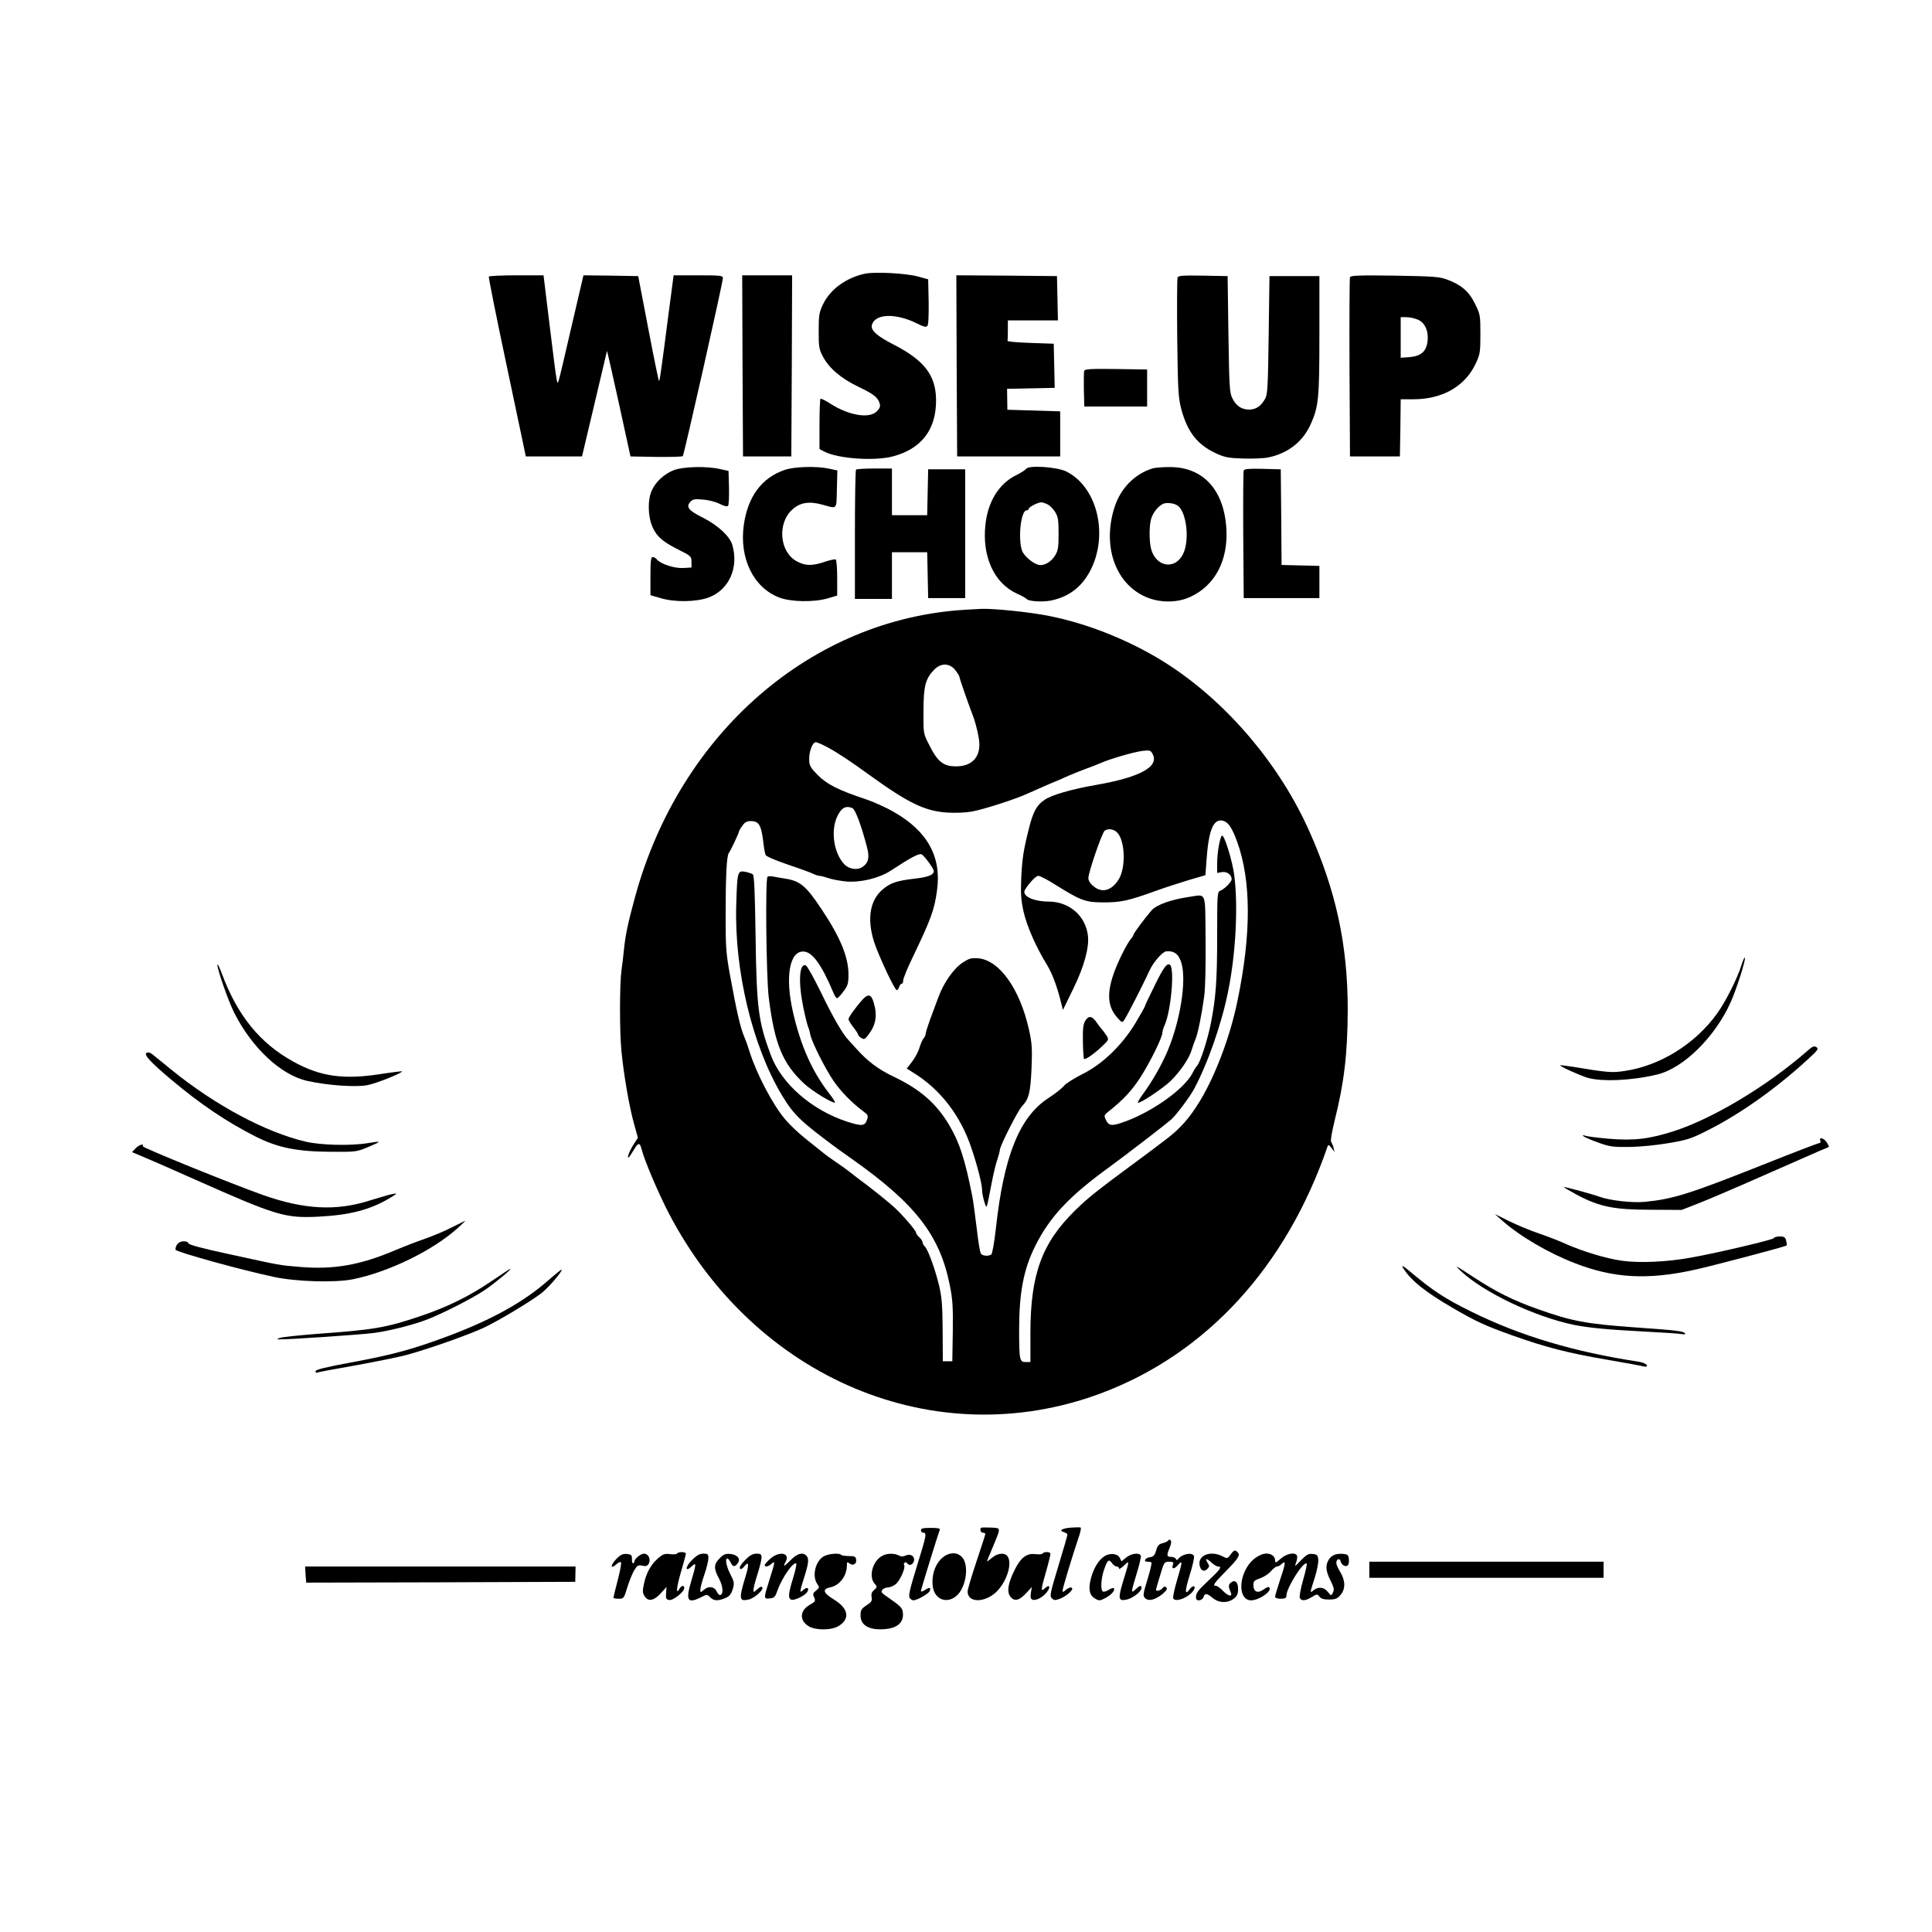 <?xml version="1.0" standalone="no"?>
<!DOCTYPE svg PUBLIC "-//W3C//DTD SVG 20010904//EN"
 "http://www.w3.org/TR/2001/REC-SVG-20010904/DTD/svg10.dtd">
<svg version="1.0" xmlns="http://www.w3.org/2000/svg"
 width="1200pt" height="1200pt" viewBox="0 0 1200 1200"
 preserveAspectRatio="xMidYMid meet">
<g transform="translate(0,1200) scale(0.1,-0.1)"
fill="#000000" stroke="none">
<path d="M5372 10300 c-116 -25 -214 -96 -259 -188 -25 -52 -28 -67 -28 -167
0 -100 2 -115 27 -161 38 -71 112 -135 221 -187 94 -45 120 -65 131 -104 5
-17 1 -29 -18 -48 -47 -47 -173 -26 -289 48 -30 20 -58 33 -61 30 -3 -4 -6
-75 -6 -159 l0 -153 30 -16 c85 -44 309 -60 425 -30 178 47 270 166 269 350
-1 153 -72 246 -262 344 -108 55 -147 91 -136 125 22 68 147 72 277 8 44 -22
60 -26 67 -16 7 7 9 67 8 150 l-3 139 -65 18 c-76 20 -265 30 -328 17z"/>
<path d="M3036 10282 c-2 -4 48 -257 113 -562 l117 -555 175 0 174 0 77 325
c42 179 77 327 78 330 1 3 34 -143 74 -325 l72 -330 159 -3 c87 -1 162 1 166
5 8 9 249 1078 249 1106 0 15 -14 17 -153 17 l-153 0 -28 -212 c-52 -404 -59
-448 -63 -444 -3 3 -33 150 -67 328 l-62 323 -170 3 -170 2 -74 -317 c-40
-175 -76 -327 -80 -337 -6 -18 -7 -18 -12 5 -4 13 -23 165 -44 337 l-38 312
-168 0 c-92 0 -169 -4 -172 -8z"/>
<path d="M4612 9728 l3 -563 150 0 150 0 3 563 2 562 -155 0 -155 0 2 -562z"/>
<path d="M5942 9728 l3 -563 320 0 320 0 0 140 0 140 -164 5 -164 5 -1 65 -1
65 148 3 148 3 -3 137 -3 137 -145 5 c-80 3 -144 8 -142 13 1 4 2 34 2 67 l0
60 155 0 156 0 -3 138 -3 137 -313 3 -312 2 2 -562z"/>
<path d="M7314 10276 c-3 -9 -4 -179 -2 -378 4 -333 7 -370 26 -442 38 -140
99 -217 211 -270 58 -27 79 -31 172 -34 59 -2 130 1 158 7 122 26 212 97 261
204 50 111 55 160 55 557 l0 365 -155 0 -155 0 -5 -365 c-4 -314 -7 -369 -21
-395 -26 -47 -55 -67 -97 -69 -49 -1 -84 22 -108 71 -17 35 -19 70 -24 398
l-5 360 -153 3 c-128 2 -153 0 -158 -12z"/>
<path d="M8385 10278 c-3 -7 -4 -260 -3 -563 l3 -550 155 0 155 0 3 178 2 177
78 0 c182 0 323 81 389 224 26 56 28 70 28 181 0 116 -1 123 -34 189 -37 76
-85 117 -174 150 -45 17 -86 20 -324 24 -221 3 -274 1 -278 -10z m421 -263
c44 -18 68 -71 61 -133 -7 -64 -40 -94 -111 -100 l-56 -4 0 126 0 126 35 0
c20 0 51 -7 71 -15z"/>
<path d="M6734 9697 c-2 -7 -3 -60 -2 -118 l3 -104 195 0 195 0 0 115 0 115
-193 3 c-153 2 -194 0 -198 -11z"/>
<path d="M4186 9080 c-60 -23 -112 -71 -137 -125 -28 -60 -25 -166 5 -231 27
-59 65 -91 168 -142 70 -35 73 -39 73 -72 l0 -35 -52 -3 c-54 -3 -140 25 -164
54 -6 8 -18 14 -25 14 -11 0 -14 -25 -14 -119 l0 -118 63 -18 c89 -27 224 -24
299 4 126 48 187 183 147 325 -15 54 -89 123 -182 170 -89 44 -108 67 -80 98
15 17 27 20 78 15 34 -2 80 -14 104 -26 26 -14 47 -19 53 -13 5 5 7 56 6 113
l-3 104 -50 11 c-83 20 -232 16 -289 -6z"/>
<path d="M4873 9081 c-142 -49 -228 -165 -253 -341 -29 -207 59 -389 219 -451
72 -28 217 -31 304 -5 l57 17 0 109 c0 60 -4 111 -9 115 -6 3 -37 -4 -70 -15
-78 -26 -118 -25 -171 3 -108 57 -124 236 -29 322 48 44 104 53 185 31 97 -27
89 -35 92 96 l3 116 -51 11 c-79 17 -217 13 -277 -8z"/>
<path d="M6374 9088 c-5 -7 -35 -26 -67 -42 -102 -51 -171 -162 -186 -302 -23
-199 53 -366 195 -431 30 -13 56 -28 59 -32 10 -16 96 -22 153 -11 117 24 200
91 253 204 103 222 28 506 -159 598 -57 28 -234 40 -248 16z m131 -220 c14 -6
36 -28 48 -47 19 -31 22 -50 22 -136 0 -86 -3 -105 -22 -136 -23 -36 -59 -59
-91 -59 -34 0 -101 53 -114 90 -26 75 -7 250 28 250 8 0 14 5 14 10 0 11 55
39 77 40 7 0 24 -5 38 -12z"/>
<path d="M7160 9091 c-114 -35 -202 -126 -239 -246 -74 -238 6 -467 192 -551
87 -39 196 -40 279 -2 155 71 238 228 225 428 -16 241 -147 381 -355 379 -42
0 -88 -4 -102 -8z m158 -234 c52 -43 71 -210 32 -294 -47 -104 -168 -88 -200
26 -13 48 -13 150 1 192 13 39 45 77 74 90 24 10 73 3 93 -14z"/>
<path d="M5317 9083 c-4 -3 -7 -186 -7 -405 l0 -398 115 0 115 0 0 145 0 145
110 0 109 0 3 -142 3 -143 115 0 115 0 0 400 0 400 -115 0 -115 0 -3 -142 -3
-143 -109 0 -110 0 0 145 0 145 -108 0 c-60 0 -112 -3 -115 -7z"/>
<path d="M7725 9078 c-3 -7 -4 -189 -3 -403 l3 -390 235 0 235 0 0 100 0 100
-117 3 -118 3 -2 297 -3 297 -113 3 c-84 2 -114 -1 -117 -10z"/>
<path d="M6000 8213 c-959 -55 -1779 -767 -2056 -1786 -44 -160 -61 -243 -69
-330 -4 -37 -10 -93 -15 -124 -12 -89 -12 -385 0 -503 15 -152 48 -341 77
-446 l25 -91 -25 -39 c-25 -38 -43 -84 -34 -84 3 0 17 20 32 45 28 49 39 51
50 8 16 -67 102 -269 166 -393 537 -1036 1660 -1506 2685 -1125 655 244 1153
786 1410 1535 4 12 9 9 24 -10 l19 -25 -6 25 c-3 14 -10 30 -15 37 -5 7 3 56
21 130 60 239 81 418 82 692 0 400 -72 736 -239 1109 -182 408 -499 785 -862
1025 -219 145 -499 261 -753 311 -117 24 -352 48 -426 44 -20 -1 -61 -3 -91
-5z m-66 -376 c15 -19 26 -38 26 -44 0 -8 55 -166 79 -228 16 -40 30 -91 40
-148 20 -109 -34 -177 -140 -177 -81 0 -116 28 -171 140 -33 64 -33 66 -32
205 0 155 13 202 69 258 42 41 95 38 129 -6z m-786 -483 c57 -31 140 -86 254
-169 240 -173 341 -222 479 -232 50 -3 114 -1 154 6 74 13 284 81 350 113 22
10 76 34 120 53 44 18 105 44 135 58 30 13 78 32 105 42 28 10 68 25 90 35 61
27 204 68 260 76 47 5 52 4 64 -19 42 -79 -76 -144 -349 -192 -152 -26 -279
-63 -322 -93 -49 -33 -71 -73 -97 -177 -35 -140 -42 -187 -48 -310 -4 -99 -1
-136 15 -210 21 -89 75 -214 145 -328 33 -54 63 -135 88 -236 l11 -44 63 129
c68 138 102 261 92 335 -16 122 -115 207 -240 209 -100 0 -172 35 -151 73 24
40 68 87 83 87 10 0 57 -24 104 -54 160 -100 188 -111 302 -111 107 0 154 10
325 72 52 19 143 48 201 66 l106 31 7 96 c13 183 42 254 99 243 34 -7 57 -39
90 -128 89 -243 90 -577 2 -997 -44 -213 -135 -456 -230 -613 -66 -109 -123
-174 -213 -242 -42 -32 -81 -62 -87 -66 -5 -4 -53 -39 -105 -78 -239 -176
-292 -219 -368 -293 -210 -204 -282 -399 -282 -768 l0 -178 -29 0 c-38 0 -41
12 -41 201 0 231 28 376 100 520 91 182 212 310 459 489 100 73 345 261 386
297 30 26 116 141 141 188 86 160 173 409 213 612 47 233 62 526 37 718 -11
86 -60 245 -75 245 -12 0 -31 -104 -31 -169 l0 -63 29 5 c31 6 61 -16 61 -44
0 -17 -46 -63 -72 -72 -17 -6 -18 -28 -18 -274 0 -286 -8 -389 -39 -548 -21
-105 -64 -239 -86 -265 -7 -8 -20 -28 -28 -45 -54 -104 -266 -252 -444 -310
-61 -20 -78 -16 -95 21 -11 24 -10 28 12 46 95 75 147 130 203 216 61 95 137
249 137 279 0 8 6 29 14 46 39 88 62 344 34 373 -18 17 -41 -14 -97 -129 -34
-68 -61 -126 -61 -130 0 -3 -27 -50 -59 -104 -84 -138 -207 -256 -331 -316
-49 -25 -100 -57 -111 -71 -12 -15 -55 -49 -95 -75 -182 -117 -280 -362 -329
-816 -10 -87 -22 -153 -28 -157 -19 -12 -54 -9 -64 5 -6 6 -18 80 -27 162 -10
83 -22 170 -27 195 -46 232 -79 333 -144 443 -80 134 -179 220 -341 298 -99
47 -164 96 -234 174 -19 21 -42 46 -50 55 -36 37 -96 141 -170 294 -44 90 -86
166 -95 170 -41 15 -48 -103 -15 -264 12 -58 26 -112 30 -120 4 -8 10 -29 13
-47 9 -44 89 -205 143 -285 44 -65 114 -137 184 -189 32 -24 34 -29 25 -55
-14 -39 -32 -40 -123 -11 -221 72 -409 237 -475 415 -77 207 -88 292 -94 739
-4 263 -8 375 -17 382 -6 5 -27 12 -47 16 -48 9 -50 2 -56 -204 -13 -407 101
-882 285 -1186 73 -120 113 -159 344 -330 15 -11 56 -40 90 -64 394 -278 545
-473 607 -782 18 -89 21 -134 19 -290 l-3 -184 -30 0 -29 0 -1 190 c-1 158 -5
205 -22 280 -26 106 -68 221 -88 242 -8 8 -15 20 -15 27 0 7 -9 21 -20 31 -11
10 -20 22 -20 28 0 13 -76 102 -132 155 -39 36 -152 127 -233 186 -11 9 -33
26 -50 39 -16 13 -53 39 -81 58 -28 19 -66 46 -85 62 -19 15 -68 54 -109 87
-41 33 -96 85 -121 115 -78 90 -181 287 -224 425 -9 30 -23 69 -30 85 -26 58
-49 159 -92 395 -23 126 -26 172 -26 350 0 257 6 384 20 402 11 14 63 124 63
134 0 3 9 19 21 35 15 22 28 29 53 29 48 0 63 -24 75 -115 5 -44 12 -87 16
-95 3 -9 62 -34 138 -60 72 -24 143 -50 157 -57 14 -7 32 -13 40 -13 8 0 33
-7 55 -14 22 -8 72 -17 110 -21 89 -8 206 20 279 68 122 80 173 107 189 101
15 -5 77 -89 77 -104 0 -24 -33 -38 -123 -48 -109 -13 -147 -26 -195 -67 -79
-67 -98 -182 -53 -325 28 -86 128 -300 141 -300 5 0 12 9 15 20 3 11 11 20 16
20 5 0 9 9 9 21 0 11 25 73 56 137 118 246 137 299 154 421 29 209 -59 368
-267 487 -48 28 -126 63 -173 79 -172 57 -243 93 -300 150 -47 48 -53 59 -54
97 -1 51 21 108 41 108 8 0 45 -16 81 -36z m146 -373 c18 -7 56 -108 91 -243
17 -65 10 -98 -30 -124 -32 -21 -84 -12 -112 19 -64 69 -84 205 -44 293 26 56
52 72 95 55z m1643 -150 c52 -49 58 -224 9 -297 -45 -68 -103 -82 -155 -38
-19 15 -31 35 -31 50 0 35 86 286 102 295 22 14 53 10 75 -10z"/>
<path d="M4767 6554 c-14 -14 -8 -625 8 -751 36 -288 86 -409 220 -534 48 -45
181 -126 191 -117 2 3 -13 27 -34 54 -107 137 -179 298 -227 509 -49 215 -22
375 63 375 56 0 113 -77 189 -257 7 -18 17 -33 22 -33 5 0 23 19 40 42 27 36
31 50 31 105 0 108 -50 230 -166 404 -100 150 -134 178 -235 193 -24 4 -55 9
-69 12 -14 3 -29 2 -33 -2z"/>
<path d="M7385 6429 c-111 -16 -202 -49 -232 -83 -38 -43 -113 -144 -113 -152
0 -4 -6 -15 -14 -23 -27 -32 -87 -152 -111 -225 -40 -118 -34 -197 20 -261 33
-38 35 -39 48 -20 16 22 124 234 157 307 21 48 80 117 103 119 51 5 80 -18 96
-76 31 -112 -9 -359 -88 -545 -36 -85 -96 -190 -153 -267 -21 -29 -35 -53 -30
-53 20 0 152 88 201 134 60 58 119 144 133 196 6 19 16 49 23 65 15 33 38 147
55 270 6 47 10 190 8 350 -3 308 8 280 -103 264z"/>
<path d="M5979 6021 c-57 -38 -117 -124 -151 -216 -14 -38 -38 -102 -52 -140
-14 -39 -26 -77 -26 -84 0 -8 -6 -22 -13 -30 -8 -9 -19 -35 -26 -58 -6 -23
-27 -62 -45 -86 l-34 -44 46 -29 c165 -103 289 -265 356 -466 37 -109 66 -224
66 -261 0 -17 7 -50 14 -72 16 -46 11 -59 45 115 11 58 27 125 36 149 8 24 15
50 15 58 0 24 111 243 137 271 44 46 53 85 60 235 5 122 3 156 -15 238 -56
255 -184 436 -317 447 -43 3 -56 -1 -96 -27z"/>
<path d="M5359 5793 c-45 -50 -89 -112 -89 -123 0 -7 14 -29 30 -50 17 -21 30
-42 30 -47 0 -4 9 -14 20 -20 17 -11 22 -9 44 20 47 62 57 121 32 202 -14 49
-34 54 -67 18z"/>
<path d="M6743 5663 c-15 -22 -18 -47 -17 -131 1 -56 4 -105 7 -109 8 -7 63
31 114 80 41 39 41 40 25 66 -9 14 -23 32 -30 40 -7 8 -20 25 -29 38 -28 42
-50 47 -70 16z"/>
<path d="M10816 6004 c-25 -81 -97 -224 -150 -298 -135 -189 -355 -326 -575
-358 -79 -12 -105 -10 -328 27 -40 6 -73 10 -73 8 0 -7 121 -62 169 -77 90
-26 277 -18 434 20 163 39 360 233 457 450 35 78 93 259 88 275 -2 6 -12 -15
-22 -47z"/>
<path d="M1350 6008 c0 -30 67 -223 105 -299 111 -219 290 -386 454 -423 127
-28 302 -40 373 -26 55 10 223 78 215 86 -1 1 -61 -6 -132 -17 -232 -36 -375
-16 -543 77 -206 113 -347 286 -443 544 -15 41 -28 67 -29 58z"/>
<path d="M11225 5472 c-247 -216 -583 -418 -826 -497 -155 -50 -250 -61 -406
-48 -70 6 -137 15 -148 19 -13 5 -17 4 -10 -3 6 -6 46 -23 90 -39 72 -26 91
-29 195 -28 68 1 169 11 245 24 118 20 141 28 247 82 198 100 419 257 611 433
68 62 75 71 59 81 -14 9 -25 5 -57 -24z"/>
<path d="M910 5460 c-18 -11 25 -58 155 -167 179 -151 344 -262 524 -353 138
-69 255 -93 471 -94 153 -1 156 0 230 31 83 35 82 37 -5 23 -106 -18 -294 -13
-387 9 -249 59 -558 224 -829 443 -56 46 -112 91 -123 100 -15 11 -27 14 -36
8z"/>
<path d="M11306 4915 c4 -8 1 -15 -6 -15 -7 0 -164 -60 -349 -134 -458 -182
-560 -214 -736 -231 -78 -7 -212 8 -278 31 -55 20 -220 64 -224 61 -1 -2 37
-24 85 -50 139 -73 228 -91 457 -91 l190 -1 100 39 c55 21 235 98 400 171 165
73 325 143 355 156 30 12 57 24 59 25 2 2 -4 15 -13 29 -18 27 -49 35 -40 10z"/>
<path d="M842 4867 l-22 -23 57 -24 c32 -13 184 -79 338 -148 502 -223 555
-239 762 -229 195 10 318 42 438 112 54 33 57 35 25 29 -19 -3 -84 -22 -145
-41 -207 -66 -405 -56 -663 35 -202 72 -752 295 -746 303 11 19 -24 8 -44 -14z"/>
<path d="M9330 4419 c112 -99 287 -201 452 -265 239 -93 449 -105 738 -42 100
21 570 145 577 152 2 2 1 15 -3 30 -5 21 -12 26 -39 26 -18 0 -35 -4 -37 -10
-3 -10 -334 -88 -513 -121 -148 -27 -318 -35 -429 -20 -100 14 -243 57 -351
105 -39 18 -114 47 -167 65 -52 17 -135 52 -184 76 l-89 44 45 -40z"/>
<path d="M2805 4376 c-44 -23 -119 -54 -165 -70 -47 -16 -132 -49 -189 -73
-215 -91 -381 -120 -589 -102 -132 11 -112 8 -429 77 -173 37 -263 61 -263 70
0 7 -13 12 -30 12 -29 0 -50 -22 -50 -52 0 -13 407 -126 610 -169 139 -30 380
-37 491 -15 226 46 498 179 654 320 28 25 48 45 45 44 -3 -1 -41 -20 -85 -42z"/>
<path d="M8715 4124 c48 -77 135 -147 305 -246 147 -86 204 -112 372 -172 208
-74 343 -109 587 -151 112 -19 215 -38 229 -42 18 -4 23 -2 20 8 -3 8 -25 17
-49 21 -402 61 -738 161 -1044 313 -156 77 -232 126 -361 234 -58 49 -73 58
-59 35z"/>
<path d="M9075 4104 c141 -132 456 -282 701 -333 89 -18 214 -30 429 -41 116
-6 223 -13 239 -16 18 -4 26 -2 22 4 -8 14 -59 20 -306 37 -309 22 -398 39
-609 114 -157 56 -259 107 -401 200 -115 75 -121 78 -75 35z"/>
<path d="M3055 4044 c-138 -94 -273 -161 -442 -218 -216 -73 -286 -85 -645
-111 -114 -9 -218 -20 -230 -25 -21 -8 -21 -9 -3 -9 51 -2 519 30 589 40 99
13 250 52 336 86 100 40 276 130 349 179 60 40 173 134 161 133 -3 0 -54 -33
-115 -75z"/>
<path d="M3405 4047 c-154 -135 -349 -243 -620 -345 -222 -83 -344 -116 -602
-164 -163 -30 -223 -45 -223 -55 0 -8 4 -12 8 -9 5 3 111 23 238 45 126 23
270 52 319 65 146 40 414 135 498 178 96 48 275 156 340 206 43 33 134 139
125 146 -1 2 -39 -28 -83 -67z"/>
<path d="M6094 2511 c-10 -10 -3 -31 11 -31 8 0 15 -4 15 -8 0 -5 -25 -81 -55
-171 -30 -90 -55 -173 -55 -186 0 -71 105 -72 178 -3 62 60 99 168 73 217 -16
29 -62 27 -100 -5 -17 -14 -31 -24 -31 -22 0 2 15 39 34 83 55 132 55 123 -9
127 -31 1 -59 1 -61 -1z"/>
<path d="M6655 2512 c-56 -4 -83 -19 -47 -28 12 -4 22 -11 22 -16 0 -5 -25
-93 -56 -194 -51 -168 -55 -187 -41 -201 13 -13 21 -14 48 -4 34 12 79 48 79
63 0 13 -22 9 -42 -9 -15 -13 -18 -14 -18 -1 0 12 62 219 105 345 7 24 11 44
7 45 -4 2 -29 2 -57 0z"/>
<path d="M5720 2495 c0 -8 7 -15 15 -15 23 0 19 -17 -41 -211 -44 -143 -53
-183 -43 -195 6 -8 16 -14 22 -14 22 0 95 41 101 57 10 24 1 26 -28 8 -14 -10
-26 -13 -26 -7 0 9 103 342 117 380 4 9 -11 12 -56 12 -48 0 -61 -3 -61 -15z"/>
<path d="M7256 2432 c-3 -6 -19 -13 -35 -17 -22 -5 -31 -14 -40 -45 -9 -31
-17 -39 -38 -42 -31 -4 -44 -28 -15 -28 10 0 21 -2 24 -5 3 -3 -8 -51 -25
-106 -28 -91 -29 -101 -15 -115 21 -22 65 -11 109 26 25 21 31 31 23 40 -8 8
-14 7 -24 -5 -12 -15 -40 -21 -40 -9 0 3 12 44 26 90 24 81 26 84 56 84 23 0
29 -4 24 -16 -12 -30 5 -34 29 -6 31 35 31 25 -4 -92 -16 -54 -27 -105 -24
-113 11 -29 99 5 127 50 17 27 -4 34 -24 7 -32 -43 -32 -15 0 89 18 56 29 108
26 116 -10 26 -75 13 -99 -19 -6 -8 -10 -7 -14 2 -2 6 -16 12 -29 12 -28 0
-29 8 -9 57 9 22 12 40 6 46 -5 5 -11 5 -15 -1z"/>
<path d="M7643 2344 c-19 -26 -20 -26 -51 -10 -66 34 -142 11 -142 -43 0 -40
25 -60 48 -37 14 14 15 20 4 37 -20 31 -9 33 22 4 15 -14 34 -25 42 -25 26 0
14 -18 -60 -87 -70 -66 -80 -80 -77 -110 2 -21 39 -15 46 7 8 26 21 25 57 -5
38 -32 94 -34 132 -4 20 16 26 29 26 60 0 44 -20 60 -46 38 -15 -12 -15 -24 1
-61 12 -29 -18 -22 -50 12 -16 17 -35 30 -42 30 -24 0 -14 15 60 90 79 80 92
101 74 119 -16 16 -23 14 -44 -15z"/>
<path d="M4206 2351 c-3 -5 -23 -7 -44 -4 -33 4 -44 1 -76 -27 -44 -39 -72
-90 -87 -160 -9 -43 -8 -55 6 -76 22 -34 59 -26 102 23 l33 36 -3 -39 c-2 -33
1 -39 20 -42 24 -4 93 51 93 74 0 20 -17 17 -29 -3 -24 -44 -20 5 8 101 17 58
31 110 31 116 0 12 -47 13 -54 1z"/>
<path d="M6476 2351 c-3 -5 -24 -7 -45 -4 -54 7 -92 -22 -130 -100 -41 -84
-49 -135 -24 -166 25 -30 55 -22 100 27 l32 35 -6 -36 c-4 -28 -2 -38 10 -43
22 -8 66 16 90 48 25 33 15 49 -13 23 -27 -25 -26 -12 9 110 16 55 27 103 25
107 -7 11 -42 10 -48 -1z"/>
<path d="M3831 2320 c-42 -43 -42 -72 1 -33 10 9 21 13 25 9 4 -3 -5 -53 -20
-110 -15 -57 -27 -107 -27 -110 0 -3 15 -6 33 -6 31 0 33 2 54 73 12 39 32 87
43 105 18 29 24 33 50 27 23 -5 31 -2 40 14 14 27 -3 61 -30 61 -21 0 -60 -33
-60 -50 0 -5 -4 -10 -8 -10 -4 0 -8 12 -7 28 0 23 -4 27 -31 30 -24 2 -39 -4
-63 -28z"/>
<path d="M4298 2310 c-43 -42 -44 -79 -2 -39 30 28 30 18 -2 -90 -37 -122 -24
-144 60 -102 37 19 38 19 57 0 23 -23 48 -24 94 -5 26 11 36 24 46 55 11 37
10 45 -14 92 -26 50 -35 99 -19 99 5 0 14 -12 21 -26 12 -28 28 -28 45 -1 17
26 -5 51 -48 55 -29 3 -42 -2 -66 -27 -37 -36 -38 -64 -4 -126 25 -48 29 -95
8 -102 -6 -2 -16 8 -22 21 -14 32 -51 37 -79 12 -23 -19 -23 -19 -23 1 0 11
11 53 25 93 14 40 25 86 25 102 0 25 -4 28 -31 28 -23 0 -42 -10 -71 -40z"/>
<path d="M4628 2310 c-24 -24 -37 -44 -32 -51 5 -9 13 -5 26 11 31 38 33 14 4
-77 -37 -125 -34 -141 24 -128 36 8 94 60 85 75 -5 8 -15 4 -31 -11 -23 -21
-24 -21 -24 -3 0 10 11 54 25 97 14 43 25 89 25 102 0 21 -5 25 -31 25 -23 0
-42 -10 -71 -40z"/>
<path d="M4785 2319 c-19 -17 -35 -35 -35 -40 0 -14 22 -10 42 8 24 22 23 13
-12 -97 -38 -120 -38 -122 2 -118 27 3 33 9 47 49 28 80 100 183 117 167 3 -3
-6 -44 -20 -90 -30 -96 -32 -126 -11 -134 18 -7 85 25 99 48 15 25 -1 34 -24
13 -25 -23 -25 -17 5 78 28 87 31 117 13 135 -23 23 -57 13 -98 -29 -40 -41
-49 -44 -30 -9 29 55 -39 68 -95 19z"/>
<path d="M5118 2334 c-53 -28 -76 -123 -42 -172 15 -21 14 -24 -7 -41 -20 -16
-22 -22 -12 -43 10 -22 7 -26 -28 -46 -62 -36 -65 -97 -6 -133 44 -26 140 -26
185 1 74 45 63 110 -30 166 -66 41 -73 64 -20 75 57 12 102 71 102 135 0 22 2
25 15 14 21 -18 47 -5 43 22 -3 20 -9 23 -45 23 -22 0 -45 3 -49 8 -12 12 -77
7 -106 -9z"/>
<path d="M5481 2337 c-61 -31 -88 -130 -48 -174 16 -19 16 -21 -4 -39 -15 -13
-19 -26 -15 -45 4 -22 -1 -30 -32 -50 -32 -21 -37 -29 -37 -64 0 -54 44 -85
122 -85 98 0 148 36 141 103 -3 31 -12 40 -113 110 -21 15 -24 22 -14 33 6 8
22 14 34 14 12 0 34 9 48 20 27 22 63 102 53 119 -4 5 -2 12 3 15 5 4 12 2 16
-4 11 -17 33 -11 41 12 9 30 -19 51 -51 36 -16 -7 -29 -7 -43 1 -27 14 -71 14
-101 -2z"/>
<path d="M5845 2317 c-39 -39 -59 -103 -52 -167 10 -90 98 -118 159 -51 50 56
65 177 27 225 -31 40 -90 37 -134 -7z"/>
<path d="M6860 2334 c-36 -23 -68 -75 -84 -138 -18 -67 -9 -106 27 -126 25
-14 30 -13 64 5 38 21 62 49 51 60 -3 4 -18 -1 -32 -10 -14 -9 -30 -14 -36
-10 -15 9 -12 75 6 131 22 65 31 73 50 46 8 -12 22 -22 30 -22 8 0 14 -5 14
-12 0 -6 14 1 31 18 36 33 37 40 -7 -104 -31 -103 -27 -119 25 -107 37 8 91
50 91 71 0 20 -10 18 -37 -8 -30 -28 -29 -20 7 98 17 54 28 104 26 111 -8 21
-59 15 -91 -11 l-29 -24 -11 22 c-13 27 -61 32 -95 10z"/>
<path d="M7830 2342 c-42 -19 -72 -49 -95 -95 -45 -91 -27 -187 35 -187 50 0
130 55 115 79 -4 7 -17 3 -36 -11 -37 -27 -64 -16 -64 27 0 24 6 30 42 42 23
8 54 28 67 44 14 16 30 29 37 29 7 0 21 7 31 17 26 23 24 4 -12 -102 -16 -49
-30 -95 -30 -102 0 -8 13 -13 35 -13 27 0 35 4 35 19 0 48 107 217 126 199 3
-4 -7 -49 -22 -101 -15 -52 -24 -102 -21 -111 9 -22 35 -20 76 5 32 19 34 19
46 2 10 -13 27 -18 60 -18 39 0 51 5 71 28 32 37 31 89 -1 142 -14 22 -25 48
-25 57 0 25 21 33 27 10 6 -24 32 -37 45 -24 5 5 8 22 6 38 -2 24 -8 30 -32
32 -44 5 -74 -6 -92 -34 -23 -35 -20 -73 11 -133 21 -42 23 -55 14 -73 -11
-21 -11 -21 -33 6 -23 29 -60 32 -88 8 -23 -19 -23 -18 8 78 14 45 24 95 22
113 -3 28 -7 32 -35 35 -26 3 -38 -4 -73 -40 -38 -40 -40 -41 -30 -14 6 16 9
35 6 43 -10 24 -63 15 -101 -18 -30 -27 -35 -28 -35 -12 0 37 -46 55 -90 35z"/>
<path d="M8505 2250 l0 -50 728 0 727 0 0 50 0 50 -727 0 -728 0 0 -50z"/>
<path d="M1898 2220 l4 -50 835 2 836 3 1 48 1 47 -840 0 -840 0 3 -50z"/>
</g>
</svg>
